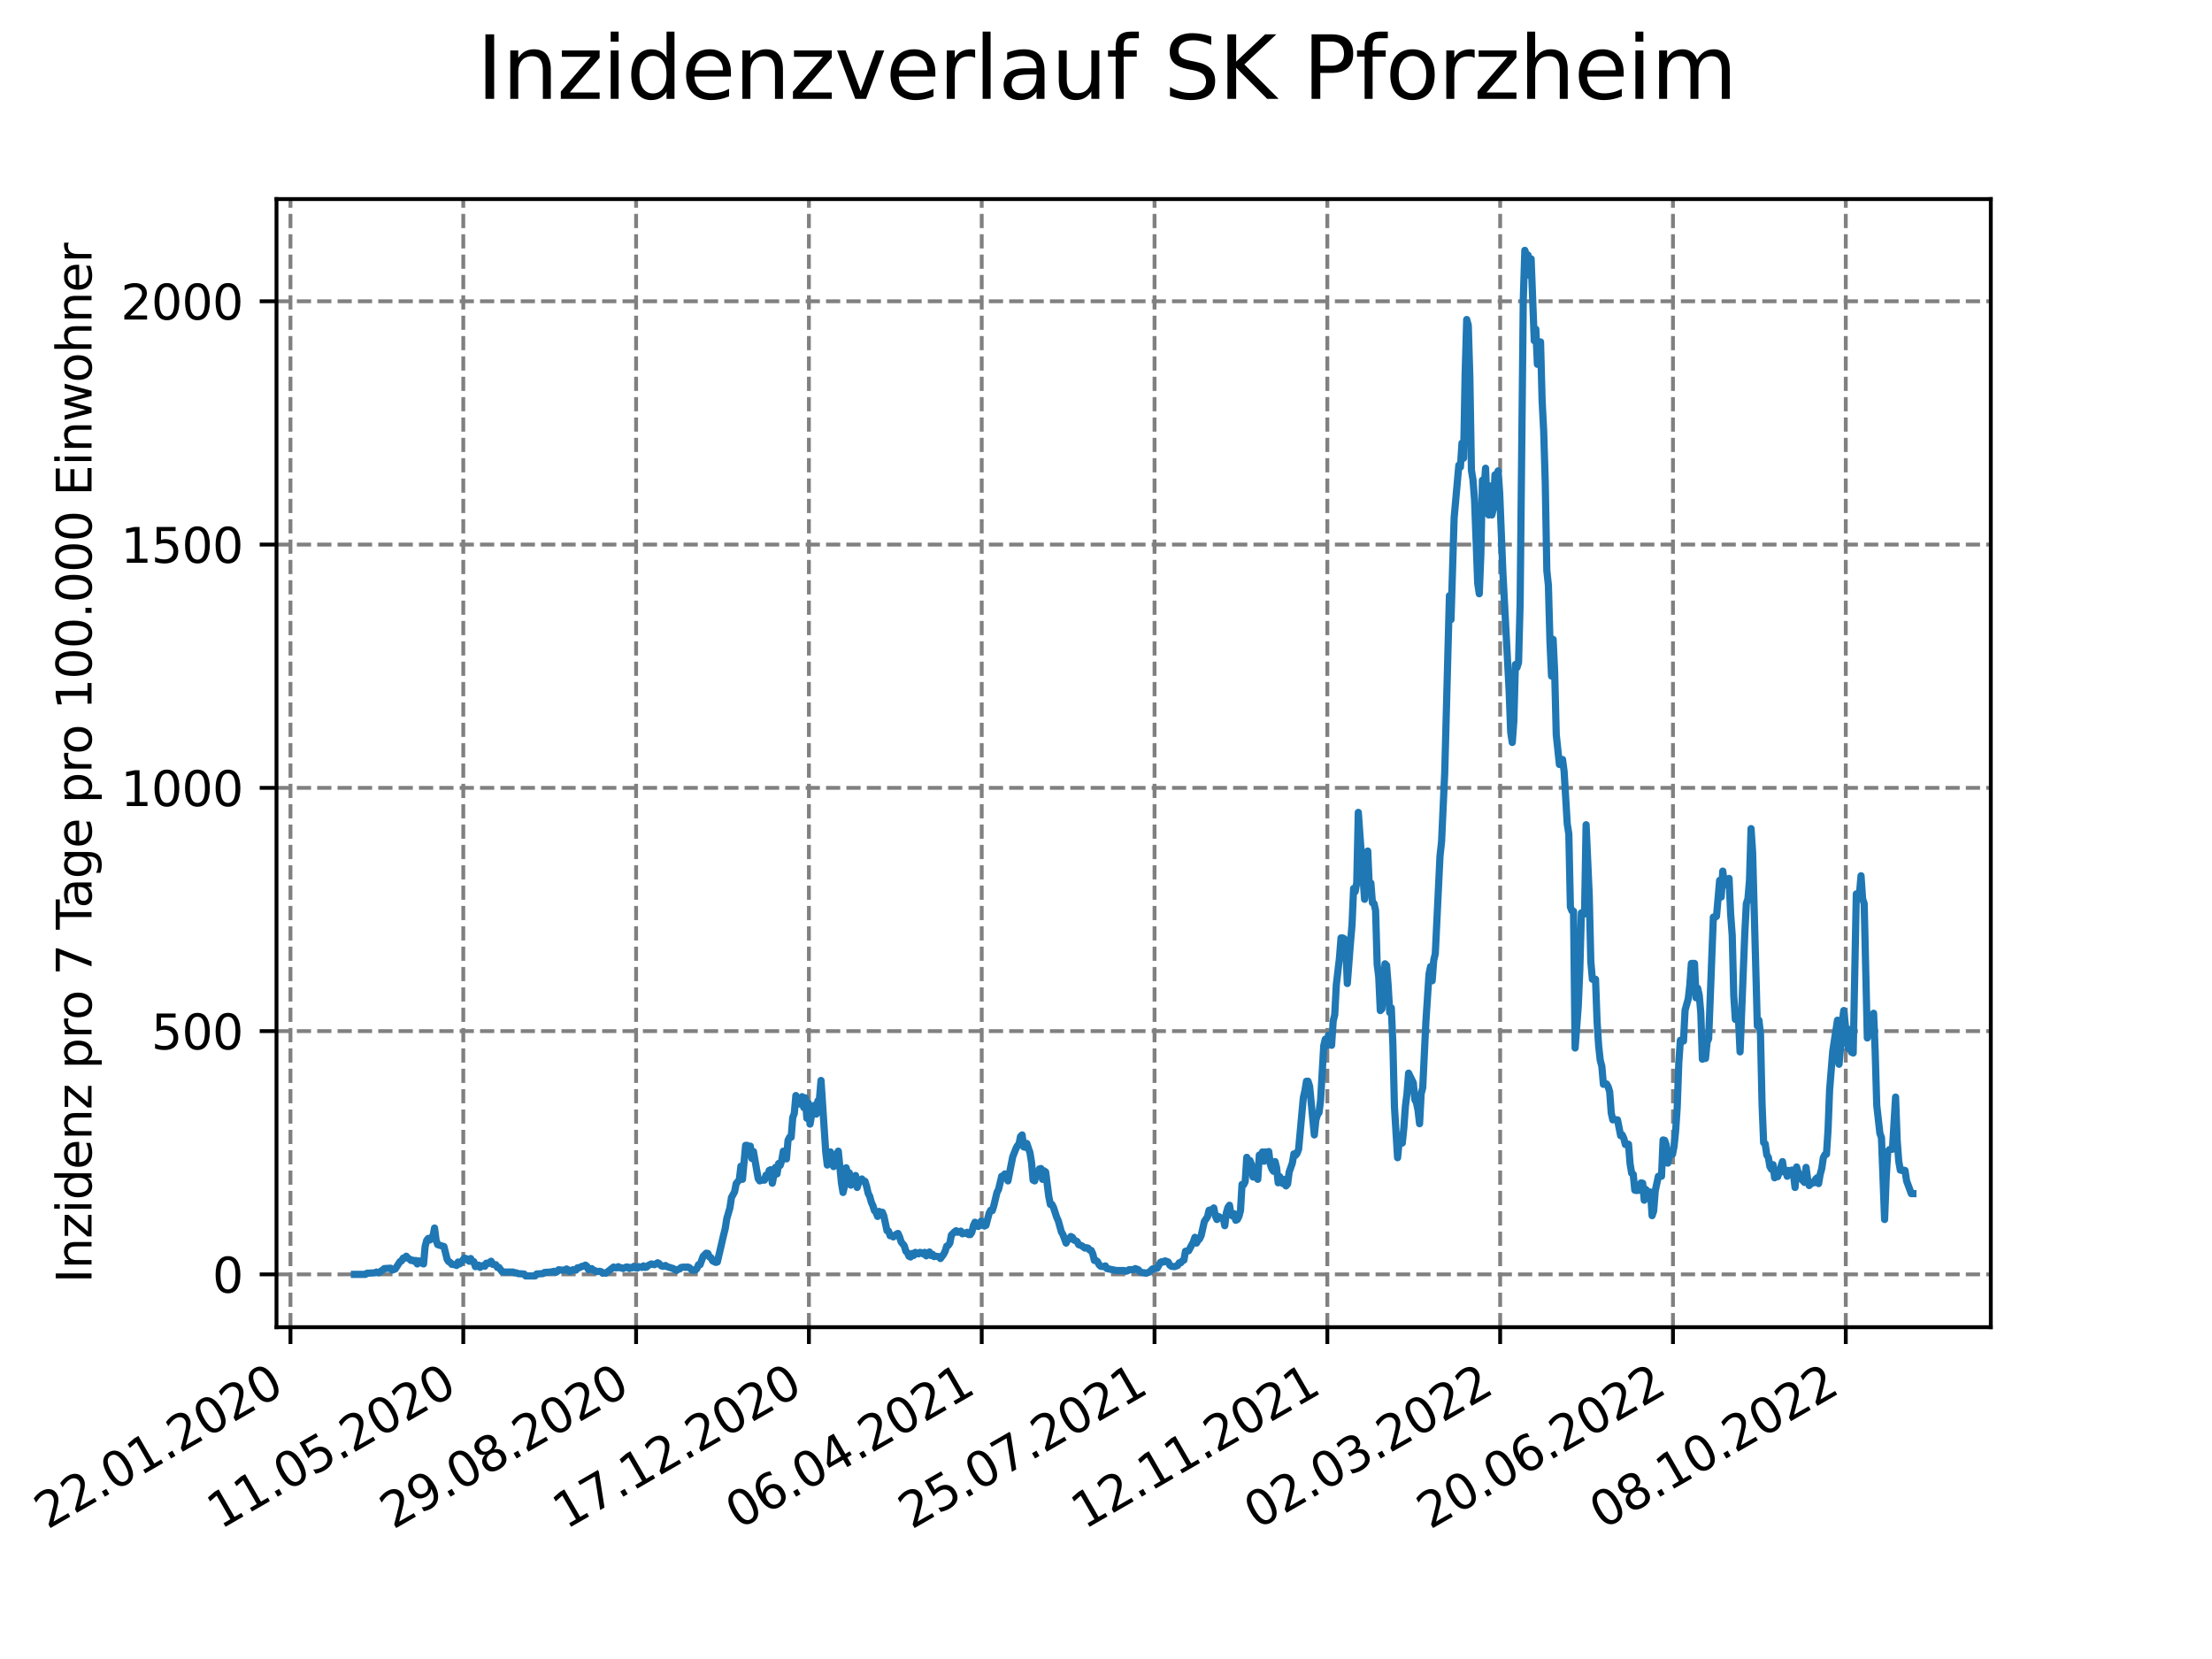 <?xml version="1.0" encoding="utf-8" standalone="no"?>
<!DOCTYPE svg PUBLIC "-//W3C//DTD SVG 1.1//EN"
  "http://www.w3.org/Graphics/SVG/1.1/DTD/svg11.dtd">
<svg xmlns:xlink="http://www.w3.org/1999/xlink" width="460.8pt" height="345.6pt" viewBox="0 0 460.8 345.6" xmlns="http://www.w3.org/2000/svg" version="1.1">
 <defs>
  <style type="text/css">*{stroke-linejoin: round; stroke-linecap: butt}</style>
 </defs>
 <g id="figure_1">
  <g id="patch_1">
   <path d="M 0 345.6 
L 460.8 345.6 
L 460.8 0 
L 0 0 
z
" style="fill: #ffffff"/>
  </g>
  <g id="axes_1">
   <g id="patch_2">
    <path d="M 57.6 276.48 
L 414.72 276.48 
L 414.72 41.472 
L 57.6 41.472 
z
" style="fill: #ffffff"/>
   </g>
   <g id="matplotlib.axis_1">
    <g id="xtick_1">
     <g id="line2d_1">
      <path d="M 60.51 276.48 
L 60.51 41.472 
" clip-path="url(#p040e61840a)" style="fill: none; stroke-dasharray: 2.96,1.28; stroke-dashoffset: 0; stroke: #808080; stroke-width: 0.8"/>
     </g>
     <g id="line2d_2">
      <defs>
       <path id="m7b2ce67d2f" d="M 0 0 
L 0 3.5 
" style="stroke: #000000; stroke-width: 0.8"/>
      </defs>
      <g>
       <use xlink:href="#m7b2ce67d2f" x="60.51" y="276.48" style="stroke: #000000; stroke-width: 0.8"/>
      </g>
     </g>
     <g id="text_1">
      <!-- 22.01.2020 -->
      <g transform="translate(9.885 318.689) rotate(-30) scale(0.1 -0.1)">
       <defs>
        <path id="DejaVuSans-32" d="M 1228 531 
L 3431 531 
L 3431 0 
L 469 0 
L 469 531 
Q 828 903 1448 1529 
Q 2069 2156 2228 2338 
Q 2531 2678 2651 2914 
Q 2772 3150 2772 3378 
Q 2772 3750 2511 3984 
Q 2250 4219 1831 4219 
Q 1534 4219 1204 4116 
Q 875 4013 500 3803 
L 500 4441 
Q 881 4594 1212 4672 
Q 1544 4750 1819 4750 
Q 2544 4750 2975 4387 
Q 3406 4025 3406 3419 
Q 3406 3131 3298 2873 
Q 3191 2616 2906 2266 
Q 2828 2175 2409 1742 
Q 1991 1309 1228 531 
z
" transform="scale(0.016)"/>
        <path id="DejaVuSans-2e" d="M 684 794 
L 1344 794 
L 1344 0 
L 684 0 
L 684 794 
z
" transform="scale(0.016)"/>
        <path id="DejaVuSans-30" d="M 2034 4250 
Q 1547 4250 1301 3770 
Q 1056 3291 1056 2328 
Q 1056 1369 1301 889 
Q 1547 409 2034 409 
Q 2525 409 2770 889 
Q 3016 1369 3016 2328 
Q 3016 3291 2770 3770 
Q 2525 4250 2034 4250 
z
M 2034 4750 
Q 2819 4750 3233 4129 
Q 3647 3509 3647 2328 
Q 3647 1150 3233 529 
Q 2819 -91 2034 -91 
Q 1250 -91 836 529 
Q 422 1150 422 2328 
Q 422 3509 836 4129 
Q 1250 4750 2034 4750 
z
" transform="scale(0.016)"/>
        <path id="DejaVuSans-31" d="M 794 531 
L 1825 531 
L 1825 4091 
L 703 3866 
L 703 4441 
L 1819 4666 
L 2450 4666 
L 2450 531 
L 3481 531 
L 3481 0 
L 794 0 
L 794 531 
z
" transform="scale(0.016)"/>
       </defs>
       <use xlink:href="#DejaVuSans-32"/>
       <use xlink:href="#DejaVuSans-32" x="63.623"/>
       <use xlink:href="#DejaVuSans-2e" x="127.246"/>
       <use xlink:href="#DejaVuSans-30" x="159.033"/>
       <use xlink:href="#DejaVuSans-31" x="222.656"/>
       <use xlink:href="#DejaVuSans-2e" x="286.279"/>
       <use xlink:href="#DejaVuSans-32" x="318.066"/>
       <use xlink:href="#DejaVuSans-30" x="381.689"/>
       <use xlink:href="#DejaVuSans-32" x="445.312"/>
       <use xlink:href="#DejaVuSans-30" x="508.936"/>
      </g>
     </g>
    </g>
    <g id="xtick_2">
     <g id="line2d_3">
      <path d="M 96.51 276.48 
L 96.51 41.472 
" clip-path="url(#p040e61840a)" style="fill: none; stroke-dasharray: 2.96,1.28; stroke-dashoffset: 0; stroke: #808080; stroke-width: 0.8"/>
     </g>
     <g id="line2d_4">
      <g>
       <use xlink:href="#m7b2ce67d2f" x="96.51" y="276.48" style="stroke: #000000; stroke-width: 0.8"/>
      </g>
     </g>
     <g id="text_2">
      <!-- 11.05.2020 -->
      <g transform="translate(45.885 318.689) rotate(-30) scale(0.1 -0.1)">
       <defs>
        <path id="DejaVuSans-35" d="M 691 4666 
L 3169 4666 
L 3169 4134 
L 1269 4134 
L 1269 2991 
Q 1406 3038 1543 3061 
Q 1681 3084 1819 3084 
Q 2600 3084 3056 2656 
Q 3513 2228 3513 1497 
Q 3513 744 3044 326 
Q 2575 -91 1722 -91 
Q 1428 -91 1123 -41 
Q 819 9 494 109 
L 494 744 
Q 775 591 1075 516 
Q 1375 441 1709 441 
Q 2250 441 2565 725 
Q 2881 1009 2881 1497 
Q 2881 1984 2565 2268 
Q 2250 2553 1709 2553 
Q 1456 2553 1204 2497 
Q 953 2441 691 2322 
L 691 4666 
z
" transform="scale(0.016)"/>
       </defs>
       <use xlink:href="#DejaVuSans-31"/>
       <use xlink:href="#DejaVuSans-31" x="63.623"/>
       <use xlink:href="#DejaVuSans-2e" x="127.246"/>
       <use xlink:href="#DejaVuSans-30" x="159.033"/>
       <use xlink:href="#DejaVuSans-35" x="222.656"/>
       <use xlink:href="#DejaVuSans-2e" x="286.279"/>
       <use xlink:href="#DejaVuSans-32" x="318.066"/>
       <use xlink:href="#DejaVuSans-30" x="381.689"/>
       <use xlink:href="#DejaVuSans-32" x="445.312"/>
       <use xlink:href="#DejaVuSans-30" x="508.936"/>
      </g>
     </g>
    </g>
    <g id="xtick_3">
     <g id="line2d_5">
      <path d="M 132.51 276.48 
L 132.51 41.472 
" clip-path="url(#p040e61840a)" style="fill: none; stroke-dasharray: 2.96,1.28; stroke-dashoffset: 0; stroke: #808080; stroke-width: 0.8"/>
     </g>
     <g id="line2d_6">
      <g>
       <use xlink:href="#m7b2ce67d2f" x="132.51" y="276.48" style="stroke: #000000; stroke-width: 0.8"/>
      </g>
     </g>
     <g id="text_3">
      <!-- 29.08.2020 -->
      <g transform="translate(81.885 318.689) rotate(-30) scale(0.1 -0.1)">
       <defs>
        <path id="DejaVuSans-39" d="M 703 97 
L 703 672 
Q 941 559 1184 500 
Q 1428 441 1663 441 
Q 2288 441 2617 861 
Q 2947 1281 2994 2138 
Q 2813 1869 2534 1725 
Q 2256 1581 1919 1581 
Q 1219 1581 811 2004 
Q 403 2428 403 3163 
Q 403 3881 828 4315 
Q 1253 4750 1959 4750 
Q 2769 4750 3195 4129 
Q 3622 3509 3622 2328 
Q 3622 1225 3098 567 
Q 2575 -91 1691 -91 
Q 1453 -91 1209 -44 
Q 966 3 703 97 
z
M 1959 2075 
Q 2384 2075 2632 2365 
Q 2881 2656 2881 3163 
Q 2881 3666 2632 3958 
Q 2384 4250 1959 4250 
Q 1534 4250 1286 3958 
Q 1038 3666 1038 3163 
Q 1038 2656 1286 2365 
Q 1534 2075 1959 2075 
z
" transform="scale(0.016)"/>
        <path id="DejaVuSans-38" d="M 2034 2216 
Q 1584 2216 1326 1975 
Q 1069 1734 1069 1313 
Q 1069 891 1326 650 
Q 1584 409 2034 409 
Q 2484 409 2743 651 
Q 3003 894 3003 1313 
Q 3003 1734 2745 1975 
Q 2488 2216 2034 2216 
z
M 1403 2484 
Q 997 2584 770 2862 
Q 544 3141 544 3541 
Q 544 4100 942 4425 
Q 1341 4750 2034 4750 
Q 2731 4750 3128 4425 
Q 3525 4100 3525 3541 
Q 3525 3141 3298 2862 
Q 3072 2584 2669 2484 
Q 3125 2378 3379 2068 
Q 3634 1759 3634 1313 
Q 3634 634 3220 271 
Q 2806 -91 2034 -91 
Q 1263 -91 848 271 
Q 434 634 434 1313 
Q 434 1759 690 2068 
Q 947 2378 1403 2484 
z
M 1172 3481 
Q 1172 3119 1398 2916 
Q 1625 2713 2034 2713 
Q 2441 2713 2670 2916 
Q 2900 3119 2900 3481 
Q 2900 3844 2670 4047 
Q 2441 4250 2034 4250 
Q 1625 4250 1398 4047 
Q 1172 3844 1172 3481 
z
" transform="scale(0.016)"/>
       </defs>
       <use xlink:href="#DejaVuSans-32"/>
       <use xlink:href="#DejaVuSans-39" x="63.623"/>
       <use xlink:href="#DejaVuSans-2e" x="127.246"/>
       <use xlink:href="#DejaVuSans-30" x="159.033"/>
       <use xlink:href="#DejaVuSans-38" x="222.656"/>
       <use xlink:href="#DejaVuSans-2e" x="286.279"/>
       <use xlink:href="#DejaVuSans-32" x="318.066"/>
       <use xlink:href="#DejaVuSans-30" x="381.689"/>
       <use xlink:href="#DejaVuSans-32" x="445.312"/>
       <use xlink:href="#DejaVuSans-30" x="508.936"/>
      </g>
     </g>
    </g>
    <g id="xtick_4">
     <g id="line2d_7">
      <path d="M 168.51 276.48 
L 168.51 41.472 
" clip-path="url(#p040e61840a)" style="fill: none; stroke-dasharray: 2.96,1.28; stroke-dashoffset: 0; stroke: #808080; stroke-width: 0.8"/>
     </g>
     <g id="line2d_8">
      <g>
       <use xlink:href="#m7b2ce67d2f" x="168.51" y="276.48" style="stroke: #000000; stroke-width: 0.8"/>
      </g>
     </g>
     <g id="text_4">
      <!-- 17.12.2020 -->
      <g transform="translate(117.885 318.689) rotate(-30) scale(0.1 -0.1)">
       <defs>
        <path id="DejaVuSans-37" d="M 525 4666 
L 3525 4666 
L 3525 4397 
L 1831 0 
L 1172 0 
L 2766 4134 
L 525 4134 
L 525 4666 
z
" transform="scale(0.016)"/>
       </defs>
       <use xlink:href="#DejaVuSans-31"/>
       <use xlink:href="#DejaVuSans-37" x="63.623"/>
       <use xlink:href="#DejaVuSans-2e" x="127.246"/>
       <use xlink:href="#DejaVuSans-31" x="159.033"/>
       <use xlink:href="#DejaVuSans-32" x="222.656"/>
       <use xlink:href="#DejaVuSans-2e" x="286.279"/>
       <use xlink:href="#DejaVuSans-32" x="318.066"/>
       <use xlink:href="#DejaVuSans-30" x="381.689"/>
       <use xlink:href="#DejaVuSans-32" x="445.312"/>
       <use xlink:href="#DejaVuSans-30" x="508.936"/>
      </g>
     </g>
    </g>
    <g id="xtick_5">
     <g id="line2d_9">
      <path d="M 204.51 276.48 
L 204.51 41.472 
" clip-path="url(#p040e61840a)" style="fill: none; stroke-dasharray: 2.96,1.28; stroke-dashoffset: 0; stroke: #808080; stroke-width: 0.8"/>
     </g>
     <g id="line2d_10">
      <g>
       <use xlink:href="#m7b2ce67d2f" x="204.51" y="276.48" style="stroke: #000000; stroke-width: 0.8"/>
      </g>
     </g>
     <g id="text_5">
      <!-- 06.04.2021 -->
      <g transform="translate(153.885 318.689) rotate(-30) scale(0.1 -0.1)">
       <defs>
        <path id="DejaVuSans-36" d="M 2113 2584 
Q 1688 2584 1439 2293 
Q 1191 2003 1191 1497 
Q 1191 994 1439 701 
Q 1688 409 2113 409 
Q 2538 409 2786 701 
Q 3034 994 3034 1497 
Q 3034 2003 2786 2293 
Q 2538 2584 2113 2584 
z
M 3366 4563 
L 3366 3988 
Q 3128 4100 2886 4159 
Q 2644 4219 2406 4219 
Q 1781 4219 1451 3797 
Q 1122 3375 1075 2522 
Q 1259 2794 1537 2939 
Q 1816 3084 2150 3084 
Q 2853 3084 3261 2657 
Q 3669 2231 3669 1497 
Q 3669 778 3244 343 
Q 2819 -91 2113 -91 
Q 1303 -91 875 529 
Q 447 1150 447 2328 
Q 447 3434 972 4092 
Q 1497 4750 2381 4750 
Q 2619 4750 2861 4703 
Q 3103 4656 3366 4563 
z
" transform="scale(0.016)"/>
        <path id="DejaVuSans-34" d="M 2419 4116 
L 825 1625 
L 2419 1625 
L 2419 4116 
z
M 2253 4666 
L 3047 4666 
L 3047 1625 
L 3713 1625 
L 3713 1100 
L 3047 1100 
L 3047 0 
L 2419 0 
L 2419 1100 
L 313 1100 
L 313 1709 
L 2253 4666 
z
" transform="scale(0.016)"/>
       </defs>
       <use xlink:href="#DejaVuSans-30"/>
       <use xlink:href="#DejaVuSans-36" x="63.623"/>
       <use xlink:href="#DejaVuSans-2e" x="127.246"/>
       <use xlink:href="#DejaVuSans-30" x="159.033"/>
       <use xlink:href="#DejaVuSans-34" x="222.656"/>
       <use xlink:href="#DejaVuSans-2e" x="286.279"/>
       <use xlink:href="#DejaVuSans-32" x="318.066"/>
       <use xlink:href="#DejaVuSans-30" x="381.689"/>
       <use xlink:href="#DejaVuSans-32" x="445.312"/>
       <use xlink:href="#DejaVuSans-31" x="508.936"/>
      </g>
     </g>
    </g>
    <g id="xtick_6">
     <g id="line2d_11">
      <path d="M 240.51 276.48 
L 240.51 41.472 
" clip-path="url(#p040e61840a)" style="fill: none; stroke-dasharray: 2.96,1.28; stroke-dashoffset: 0; stroke: #808080; stroke-width: 0.8"/>
     </g>
     <g id="line2d_12">
      <g>
       <use xlink:href="#m7b2ce67d2f" x="240.51" y="276.48" style="stroke: #000000; stroke-width: 0.8"/>
      </g>
     </g>
     <g id="text_6">
      <!-- 25.07.2021 -->
      <g transform="translate(189.885 318.689) rotate(-30) scale(0.1 -0.1)">
       <use xlink:href="#DejaVuSans-32"/>
       <use xlink:href="#DejaVuSans-35" x="63.623"/>
       <use xlink:href="#DejaVuSans-2e" x="127.246"/>
       <use xlink:href="#DejaVuSans-30" x="159.033"/>
       <use xlink:href="#DejaVuSans-37" x="222.656"/>
       <use xlink:href="#DejaVuSans-2e" x="286.279"/>
       <use xlink:href="#DejaVuSans-32" x="318.066"/>
       <use xlink:href="#DejaVuSans-30" x="381.689"/>
       <use xlink:href="#DejaVuSans-32" x="445.312"/>
       <use xlink:href="#DejaVuSans-31" x="508.936"/>
      </g>
     </g>
    </g>
    <g id="xtick_7">
     <g id="line2d_13">
      <path d="M 276.51 276.48 
L 276.51 41.472 
" clip-path="url(#p040e61840a)" style="fill: none; stroke-dasharray: 2.96,1.28; stroke-dashoffset: 0; stroke: #808080; stroke-width: 0.8"/>
     </g>
     <g id="line2d_14">
      <g>
       <use xlink:href="#m7b2ce67d2f" x="276.51" y="276.48" style="stroke: #000000; stroke-width: 0.8"/>
      </g>
     </g>
     <g id="text_7">
      <!-- 12.11.2021 -->
      <g transform="translate(225.885 318.689) rotate(-30) scale(0.1 -0.1)">
       <use xlink:href="#DejaVuSans-31"/>
       <use xlink:href="#DejaVuSans-32" x="63.623"/>
       <use xlink:href="#DejaVuSans-2e" x="127.246"/>
       <use xlink:href="#DejaVuSans-31" x="159.033"/>
       <use xlink:href="#DejaVuSans-31" x="222.656"/>
       <use xlink:href="#DejaVuSans-2e" x="286.279"/>
       <use xlink:href="#DejaVuSans-32" x="318.066"/>
       <use xlink:href="#DejaVuSans-30" x="381.689"/>
       <use xlink:href="#DejaVuSans-32" x="445.312"/>
       <use xlink:href="#DejaVuSans-31" x="508.936"/>
      </g>
     </g>
    </g>
    <g id="xtick_8">
     <g id="line2d_15">
      <path d="M 312.51 276.48 
L 312.51 41.472 
" clip-path="url(#p040e61840a)" style="fill: none; stroke-dasharray: 2.96,1.28; stroke-dashoffset: 0; stroke: #808080; stroke-width: 0.8"/>
     </g>
     <g id="line2d_16">
      <g>
       <use xlink:href="#m7b2ce67d2f" x="312.51" y="276.48" style="stroke: #000000; stroke-width: 0.8"/>
      </g>
     </g>
     <g id="text_8">
      <!-- 02.03.2022 -->
      <g transform="translate(261.885 318.689) rotate(-30) scale(0.1 -0.1)">
       <defs>
        <path id="DejaVuSans-33" d="M 2597 2516 
Q 3050 2419 3304 2112 
Q 3559 1806 3559 1356 
Q 3559 666 3084 287 
Q 2609 -91 1734 -91 
Q 1441 -91 1130 -33 
Q 819 25 488 141 
L 488 750 
Q 750 597 1062 519 
Q 1375 441 1716 441 
Q 2309 441 2620 675 
Q 2931 909 2931 1356 
Q 2931 1769 2642 2001 
Q 2353 2234 1838 2234 
L 1294 2234 
L 1294 2753 
L 1863 2753 
Q 2328 2753 2575 2939 
Q 2822 3125 2822 3475 
Q 2822 3834 2567 4026 
Q 2313 4219 1838 4219 
Q 1578 4219 1281 4162 
Q 984 4106 628 3988 
L 628 4550 
Q 988 4650 1302 4700 
Q 1616 4750 1894 4750 
Q 2613 4750 3031 4423 
Q 3450 4097 3450 3541 
Q 3450 3153 3228 2886 
Q 3006 2619 2597 2516 
z
" transform="scale(0.016)"/>
       </defs>
       <use xlink:href="#DejaVuSans-30"/>
       <use xlink:href="#DejaVuSans-32" x="63.623"/>
       <use xlink:href="#DejaVuSans-2e" x="127.246"/>
       <use xlink:href="#DejaVuSans-30" x="159.033"/>
       <use xlink:href="#DejaVuSans-33" x="222.656"/>
       <use xlink:href="#DejaVuSans-2e" x="286.279"/>
       <use xlink:href="#DejaVuSans-32" x="318.066"/>
       <use xlink:href="#DejaVuSans-30" x="381.689"/>
       <use xlink:href="#DejaVuSans-32" x="445.312"/>
       <use xlink:href="#DejaVuSans-32" x="508.936"/>
      </g>
     </g>
    </g>
    <g id="xtick_9">
     <g id="line2d_17">
      <path d="M 348.51 276.48 
L 348.51 41.472 
" clip-path="url(#p040e61840a)" style="fill: none; stroke-dasharray: 2.96,1.28; stroke-dashoffset: 0; stroke: #808080; stroke-width: 0.8"/>
     </g>
     <g id="line2d_18">
      <g>
       <use xlink:href="#m7b2ce67d2f" x="348.51" y="276.48" style="stroke: #000000; stroke-width: 0.8"/>
      </g>
     </g>
     <g id="text_9">
      <!-- 20.06.2022 -->
      <g transform="translate(297.885 318.689) rotate(-30) scale(0.1 -0.1)">
       <use xlink:href="#DejaVuSans-32"/>
       <use xlink:href="#DejaVuSans-30" x="63.623"/>
       <use xlink:href="#DejaVuSans-2e" x="127.246"/>
       <use xlink:href="#DejaVuSans-30" x="159.033"/>
       <use xlink:href="#DejaVuSans-36" x="222.656"/>
       <use xlink:href="#DejaVuSans-2e" x="286.279"/>
       <use xlink:href="#DejaVuSans-32" x="318.066"/>
       <use xlink:href="#DejaVuSans-30" x="381.689"/>
       <use xlink:href="#DejaVuSans-32" x="445.312"/>
       <use xlink:href="#DejaVuSans-32" x="508.936"/>
      </g>
     </g>
    </g>
    <g id="xtick_10">
     <g id="line2d_19">
      <path d="M 384.51 276.48 
L 384.51 41.472 
" clip-path="url(#p040e61840a)" style="fill: none; stroke-dasharray: 2.96,1.28; stroke-dashoffset: 0; stroke: #808080; stroke-width: 0.8"/>
     </g>
     <g id="line2d_20">
      <g>
       <use xlink:href="#m7b2ce67d2f" x="384.51" y="276.48" style="stroke: #000000; stroke-width: 0.8"/>
      </g>
     </g>
     <g id="text_10">
      <!-- 08.10.2022 -->
      <g transform="translate(333.885 318.689) rotate(-30) scale(0.1 -0.1)">
       <use xlink:href="#DejaVuSans-30"/>
       <use xlink:href="#DejaVuSans-38" x="63.623"/>
       <use xlink:href="#DejaVuSans-2e" x="127.246"/>
       <use xlink:href="#DejaVuSans-31" x="159.033"/>
       <use xlink:href="#DejaVuSans-30" x="222.656"/>
       <use xlink:href="#DejaVuSans-2e" x="286.279"/>
       <use xlink:href="#DejaVuSans-32" x="318.066"/>
       <use xlink:href="#DejaVuSans-30" x="381.689"/>
       <use xlink:href="#DejaVuSans-32" x="445.312"/>
       <use xlink:href="#DejaVuSans-32" x="508.936"/>
      </g>
     </g>
    </g>
   </g>
   <g id="matplotlib.axis_2">
    <g id="ytick_1">
     <g id="line2d_21">
      <path d="M 57.6 265.476 
L 414.72 265.476 
" clip-path="url(#p040e61840a)" style="fill: none; stroke-dasharray: 2.96,1.28; stroke-dashoffset: 0; stroke: #808080; stroke-width: 0.8"/>
     </g>
     <g id="line2d_22">
      <defs>
       <path id="mf0ee9b2c5e" d="M 0 0 
L -3.5 0 
" style="stroke: #000000; stroke-width: 0.8"/>
      </defs>
      <g>
       <use xlink:href="#mf0ee9b2c5e" x="57.6" y="265.476" style="stroke: #000000; stroke-width: 0.8"/>
      </g>
     </g>
     <g id="text_11">
      <!-- 0 -->
      <g transform="translate(44.237 269.275) scale(0.1 -0.1)">
       <use xlink:href="#DejaVuSans-30"/>
      </g>
     </g>
    </g>
    <g id="ytick_2">
     <g id="line2d_23">
      <path d="M 57.6 214.798 
L 414.72 214.798 
" clip-path="url(#p040e61840a)" style="fill: none; stroke-dasharray: 2.96,1.28; stroke-dashoffset: 0; stroke: #808080; stroke-width: 0.8"/>
     </g>
     <g id="line2d_24">
      <g>
       <use xlink:href="#mf0ee9b2c5e" x="57.6" y="214.798" style="stroke: #000000; stroke-width: 0.8"/>
      </g>
     </g>
     <g id="text_12">
      <!-- 500 -->
      <g transform="translate(31.512 218.597) scale(0.1 -0.1)">
       <use xlink:href="#DejaVuSans-35"/>
       <use xlink:href="#DejaVuSans-30" x="63.623"/>
       <use xlink:href="#DejaVuSans-30" x="127.246"/>
      </g>
     </g>
    </g>
    <g id="ytick_3">
     <g id="line2d_25">
      <path d="M 57.6 164.12 
L 414.72 164.12 
" clip-path="url(#p040e61840a)" style="fill: none; stroke-dasharray: 2.96,1.28; stroke-dashoffset: 0; stroke: #808080; stroke-width: 0.8"/>
     </g>
     <g id="line2d_26">
      <g>
       <use xlink:href="#mf0ee9b2c5e" x="57.6" y="164.12" style="stroke: #000000; stroke-width: 0.8"/>
      </g>
     </g>
     <g id="text_13">
      <!-- 1000 -->
      <g transform="translate(25.15 167.92) scale(0.1 -0.1)">
       <use xlink:href="#DejaVuSans-31"/>
       <use xlink:href="#DejaVuSans-30" x="63.623"/>
       <use xlink:href="#DejaVuSans-30" x="127.246"/>
       <use xlink:href="#DejaVuSans-30" x="190.869"/>
      </g>
     </g>
    </g>
    <g id="ytick_4">
     <g id="line2d_27">
      <path d="M 57.6 113.443 
L 414.72 113.443 
" clip-path="url(#p040e61840a)" style="fill: none; stroke-dasharray: 2.96,1.28; stroke-dashoffset: 0; stroke: #808080; stroke-width: 0.8"/>
     </g>
     <g id="line2d_28">
      <g>
       <use xlink:href="#mf0ee9b2c5e" x="57.6" y="113.443" style="stroke: #000000; stroke-width: 0.8"/>
      </g>
     </g>
     <g id="text_14">
      <!-- 1500 -->
      <g transform="translate(25.15 117.242) scale(0.1 -0.1)">
       <use xlink:href="#DejaVuSans-31"/>
       <use xlink:href="#DejaVuSans-35" x="63.623"/>
       <use xlink:href="#DejaVuSans-30" x="127.246"/>
       <use xlink:href="#DejaVuSans-30" x="190.869"/>
      </g>
     </g>
    </g>
    <g id="ytick_5">
     <g id="line2d_29">
      <path d="M 57.6 62.765 
L 414.72 62.765 
" clip-path="url(#p040e61840a)" style="fill: none; stroke-dasharray: 2.96,1.28; stroke-dashoffset: 0; stroke: #808080; stroke-width: 0.8"/>
     </g>
     <g id="line2d_30">
      <g>
       <use xlink:href="#mf0ee9b2c5e" x="57.6" y="62.765" style="stroke: #000000; stroke-width: 0.8"/>
      </g>
     </g>
     <g id="text_15">
      <!-- 2000 -->
      <g transform="translate(25.15 66.564) scale(0.1 -0.1)">
       <use xlink:href="#DejaVuSans-32"/>
       <use xlink:href="#DejaVuSans-30" x="63.623"/>
       <use xlink:href="#DejaVuSans-30" x="127.246"/>
       <use xlink:href="#DejaVuSans-30" x="190.869"/>
      </g>
     </g>
    </g>
    <g id="text_16">
     <!-- Inzidenz pro 7 Tage pro 100.000 Einwohner -->
     <g transform="translate(19.07 267.301) rotate(-90) scale(0.1 -0.1)">
      <defs>
       <path id="DejaVuSans-49" d="M 628 4666 
L 1259 4666 
L 1259 0 
L 628 0 
L 628 4666 
z
" transform="scale(0.016)"/>
       <path id="DejaVuSans-6e" d="M 3513 2113 
L 3513 0 
L 2938 0 
L 2938 2094 
Q 2938 2591 2744 2837 
Q 2550 3084 2163 3084 
Q 1697 3084 1428 2787 
Q 1159 2491 1159 1978 
L 1159 0 
L 581 0 
L 581 3500 
L 1159 3500 
L 1159 2956 
Q 1366 3272 1645 3428 
Q 1925 3584 2291 3584 
Q 2894 3584 3203 3211 
Q 3513 2838 3513 2113 
z
" transform="scale(0.016)"/>
       <path id="DejaVuSans-7a" d="M 353 3500 
L 3084 3500 
L 3084 2975 
L 922 459 
L 3084 459 
L 3084 0 
L 275 0 
L 275 525 
L 2438 3041 
L 353 3041 
L 353 3500 
z
" transform="scale(0.016)"/>
       <path id="DejaVuSans-69" d="M 603 3500 
L 1178 3500 
L 1178 0 
L 603 0 
L 603 3500 
z
M 603 4863 
L 1178 4863 
L 1178 4134 
L 603 4134 
L 603 4863 
z
" transform="scale(0.016)"/>
       <path id="DejaVuSans-64" d="M 2906 2969 
L 2906 4863 
L 3481 4863 
L 3481 0 
L 2906 0 
L 2906 525 
Q 2725 213 2448 61 
Q 2172 -91 1784 -91 
Q 1150 -91 751 415 
Q 353 922 353 1747 
Q 353 2572 751 3078 
Q 1150 3584 1784 3584 
Q 2172 3584 2448 3432 
Q 2725 3281 2906 2969 
z
M 947 1747 
Q 947 1113 1208 752 
Q 1469 391 1925 391 
Q 2381 391 2643 752 
Q 2906 1113 2906 1747 
Q 2906 2381 2643 2742 
Q 2381 3103 1925 3103 
Q 1469 3103 1208 2742 
Q 947 2381 947 1747 
z
" transform="scale(0.016)"/>
       <path id="DejaVuSans-65" d="M 3597 1894 
L 3597 1613 
L 953 1613 
Q 991 1019 1311 708 
Q 1631 397 2203 397 
Q 2534 397 2845 478 
Q 3156 559 3463 722 
L 3463 178 
Q 3153 47 2828 -22 
Q 2503 -91 2169 -91 
Q 1331 -91 842 396 
Q 353 884 353 1716 
Q 353 2575 817 3079 
Q 1281 3584 2069 3584 
Q 2775 3584 3186 3129 
Q 3597 2675 3597 1894 
z
M 3022 2063 
Q 3016 2534 2758 2815 
Q 2500 3097 2075 3097 
Q 1594 3097 1305 2825 
Q 1016 2553 972 2059 
L 3022 2063 
z
" transform="scale(0.016)"/>
       <path id="DejaVuSans-20" transform="scale(0.016)"/>
       <path id="DejaVuSans-70" d="M 1159 525 
L 1159 -1331 
L 581 -1331 
L 581 3500 
L 1159 3500 
L 1159 2969 
Q 1341 3281 1617 3432 
Q 1894 3584 2278 3584 
Q 2916 3584 3314 3078 
Q 3713 2572 3713 1747 
Q 3713 922 3314 415 
Q 2916 -91 2278 -91 
Q 1894 -91 1617 61 
Q 1341 213 1159 525 
z
M 3116 1747 
Q 3116 2381 2855 2742 
Q 2594 3103 2138 3103 
Q 1681 3103 1420 2742 
Q 1159 2381 1159 1747 
Q 1159 1113 1420 752 
Q 1681 391 2138 391 
Q 2594 391 2855 752 
Q 3116 1113 3116 1747 
z
" transform="scale(0.016)"/>
       <path id="DejaVuSans-72" d="M 2631 2963 
Q 2534 3019 2420 3045 
Q 2306 3072 2169 3072 
Q 1681 3072 1420 2755 
Q 1159 2438 1159 1844 
L 1159 0 
L 581 0 
L 581 3500 
L 1159 3500 
L 1159 2956 
Q 1341 3275 1631 3429 
Q 1922 3584 2338 3584 
Q 2397 3584 2469 3576 
Q 2541 3569 2628 3553 
L 2631 2963 
z
" transform="scale(0.016)"/>
       <path id="DejaVuSans-6f" d="M 1959 3097 
Q 1497 3097 1228 2736 
Q 959 2375 959 1747 
Q 959 1119 1226 758 
Q 1494 397 1959 397 
Q 2419 397 2687 759 
Q 2956 1122 2956 1747 
Q 2956 2369 2687 2733 
Q 2419 3097 1959 3097 
z
M 1959 3584 
Q 2709 3584 3137 3096 
Q 3566 2609 3566 1747 
Q 3566 888 3137 398 
Q 2709 -91 1959 -91 
Q 1206 -91 779 398 
Q 353 888 353 1747 
Q 353 2609 779 3096 
Q 1206 3584 1959 3584 
z
" transform="scale(0.016)"/>
       <path id="DejaVuSans-54" d="M -19 4666 
L 3928 4666 
L 3928 4134 
L 2272 4134 
L 2272 0 
L 1638 0 
L 1638 4134 
L -19 4134 
L -19 4666 
z
" transform="scale(0.016)"/>
       <path id="DejaVuSans-61" d="M 2194 1759 
Q 1497 1759 1228 1600 
Q 959 1441 959 1056 
Q 959 750 1161 570 
Q 1363 391 1709 391 
Q 2188 391 2477 730 
Q 2766 1069 2766 1631 
L 2766 1759 
L 2194 1759 
z
M 3341 1997 
L 3341 0 
L 2766 0 
L 2766 531 
Q 2569 213 2275 61 
Q 1981 -91 1556 -91 
Q 1019 -91 701 211 
Q 384 513 384 1019 
Q 384 1609 779 1909 
Q 1175 2209 1959 2209 
L 2766 2209 
L 2766 2266 
Q 2766 2663 2505 2880 
Q 2244 3097 1772 3097 
Q 1472 3097 1187 3025 
Q 903 2953 641 2809 
L 641 3341 
Q 956 3463 1253 3523 
Q 1550 3584 1831 3584 
Q 2591 3584 2966 3190 
Q 3341 2797 3341 1997 
z
" transform="scale(0.016)"/>
       <path id="DejaVuSans-67" d="M 2906 1791 
Q 2906 2416 2648 2759 
Q 2391 3103 1925 3103 
Q 1463 3103 1205 2759 
Q 947 2416 947 1791 
Q 947 1169 1205 825 
Q 1463 481 1925 481 
Q 2391 481 2648 825 
Q 2906 1169 2906 1791 
z
M 3481 434 
Q 3481 -459 3084 -895 
Q 2688 -1331 1869 -1331 
Q 1566 -1331 1297 -1286 
Q 1028 -1241 775 -1147 
L 775 -588 
Q 1028 -725 1275 -790 
Q 1522 -856 1778 -856 
Q 2344 -856 2625 -561 
Q 2906 -266 2906 331 
L 2906 616 
Q 2728 306 2450 153 
Q 2172 0 1784 0 
Q 1141 0 747 490 
Q 353 981 353 1791 
Q 353 2603 747 3093 
Q 1141 3584 1784 3584 
Q 2172 3584 2450 3431 
Q 2728 3278 2906 2969 
L 2906 3500 
L 3481 3500 
L 3481 434 
z
" transform="scale(0.016)"/>
       <path id="DejaVuSans-45" d="M 628 4666 
L 3578 4666 
L 3578 4134 
L 1259 4134 
L 1259 2753 
L 3481 2753 
L 3481 2222 
L 1259 2222 
L 1259 531 
L 3634 531 
L 3634 0 
L 628 0 
L 628 4666 
z
" transform="scale(0.016)"/>
       <path id="DejaVuSans-77" d="M 269 3500 
L 844 3500 
L 1563 769 
L 2278 3500 
L 2956 3500 
L 3675 769 
L 4391 3500 
L 4966 3500 
L 4050 0 
L 3372 0 
L 2619 2869 
L 1863 0 
L 1184 0 
L 269 3500 
z
" transform="scale(0.016)"/>
       <path id="DejaVuSans-68" d="M 3513 2113 
L 3513 0 
L 2938 0 
L 2938 2094 
Q 2938 2591 2744 2837 
Q 2550 3084 2163 3084 
Q 1697 3084 1428 2787 
Q 1159 2491 1159 1978 
L 1159 0 
L 581 0 
L 581 4863 
L 1159 4863 
L 1159 2956 
Q 1366 3272 1645 3428 
Q 1925 3584 2291 3584 
Q 2894 3584 3203 3211 
Q 3513 2838 3513 2113 
z
" transform="scale(0.016)"/>
      </defs>
      <use xlink:href="#DejaVuSans-49"/>
      <use xlink:href="#DejaVuSans-6e" x="29.492"/>
      <use xlink:href="#DejaVuSans-7a" x="92.871"/>
      <use xlink:href="#DejaVuSans-69" x="145.361"/>
      <use xlink:href="#DejaVuSans-64" x="173.145"/>
      <use xlink:href="#DejaVuSans-65" x="236.621"/>
      <use xlink:href="#DejaVuSans-6e" x="298.145"/>
      <use xlink:href="#DejaVuSans-7a" x="361.523"/>
      <use xlink:href="#DejaVuSans-20" x="414.014"/>
      <use xlink:href="#DejaVuSans-70" x="445.801"/>
      <use xlink:href="#DejaVuSans-72" x="509.277"/>
      <use xlink:href="#DejaVuSans-6f" x="548.141"/>
      <use xlink:href="#DejaVuSans-20" x="609.322"/>
      <use xlink:href="#DejaVuSans-37" x="641.109"/>
      <use xlink:href="#DejaVuSans-20" x="704.732"/>
      <use xlink:href="#DejaVuSans-54" x="736.52"/>
      <use xlink:href="#DejaVuSans-61" x="781.104"/>
      <use xlink:href="#DejaVuSans-67" x="842.383"/>
      <use xlink:href="#DejaVuSans-65" x="905.859"/>
      <use xlink:href="#DejaVuSans-20" x="967.383"/>
      <use xlink:href="#DejaVuSans-70" x="999.17"/>
      <use xlink:href="#DejaVuSans-72" x="1062.646"/>
      <use xlink:href="#DejaVuSans-6f" x="1101.51"/>
      <use xlink:href="#DejaVuSans-20" x="1162.691"/>
      <use xlink:href="#DejaVuSans-31" x="1194.479"/>
      <use xlink:href="#DejaVuSans-30" x="1258.102"/>
      <use xlink:href="#DejaVuSans-30" x="1321.725"/>
      <use xlink:href="#DejaVuSans-2e" x="1385.348"/>
      <use xlink:href="#DejaVuSans-30" x="1417.135"/>
      <use xlink:href="#DejaVuSans-30" x="1480.758"/>
      <use xlink:href="#DejaVuSans-30" x="1544.381"/>
      <use xlink:href="#DejaVuSans-20" x="1608.004"/>
      <use xlink:href="#DejaVuSans-45" x="1639.791"/>
      <use xlink:href="#DejaVuSans-69" x="1702.975"/>
      <use xlink:href="#DejaVuSans-6e" x="1730.758"/>
      <use xlink:href="#DejaVuSans-77" x="1794.137"/>
      <use xlink:href="#DejaVuSans-6f" x="1875.924"/>
      <use xlink:href="#DejaVuSans-68" x="1937.105"/>
      <use xlink:href="#DejaVuSans-6e" x="2000.484"/>
      <use xlink:href="#DejaVuSans-65" x="2063.863"/>
      <use xlink:href="#DejaVuSans-72" x="2125.387"/>
     </g>
    </g>
   </g>
   <g id="line2d_31">
    <path d="M 73.833 265.476 
L 76.124 265.476 
L 76.451 265.235 
L 78.087 265.154 
L 78.415 264.993 
L 78.742 265.154 
L 79.069 265.074 
L 79.396 264.752 
L 79.724 264.591 
L 80.051 264.269 
L 81.36 264.188 
L 81.687 264.591 
L 82.342 264.349 
L 83.324 262.82 
L 83.651 262.66 
L 83.978 262.096 
L 84.305 262.096 
L 84.633 261.694 
L 84.96 262.096 
L 85.287 262.257 
L 85.615 262.579 
L 85.942 262.499 
L 86.269 262.74 
L 86.596 262.579 
L 86.924 263.303 
L 87.251 262.66 
L 87.578 262.981 
L 88.233 263.303 
L 88.56 259.682 
L 88.887 258.395 
L 89.215 257.992 
L 89.542 258.314 
L 89.869 257.751 
L 90.196 257.51 
L 90.524 255.82 
L 90.851 258.395 
L 91.178 259.28 
L 92.487 259.682 
L 93.142 262.338 
L 93.469 262.82 
L 93.796 262.981 
L 94.124 263.384 
L 94.778 263.464 
L 95.105 263.625 
L 95.433 262.901 
L 95.76 263.303 
L 96.742 262.096 
L 97.069 262.177 
L 97.724 262.74 
L 98.051 262.177 
L 98.378 262.82 
L 98.705 262.82 
L 99.033 263.867 
L 99.36 263.786 
L 99.687 263.545 
L 100.015 264.028 
L 100.342 263.706 
L 100.669 263.625 
L 100.996 263.786 
L 101.324 263.142 
L 101.651 263.223 
L 102.305 262.74 
L 102.633 263.384 
L 103.287 263.464 
L 103.615 264.028 
L 103.942 264.028 
L 104.596 264.913 
L 105.251 264.993 
L 106.887 264.993 
L 107.215 265.154 
L 107.542 265.154 
L 107.869 265.315 
L 109.178 265.395 
L 109.505 265.798 
L 111.469 265.798 
L 111.796 265.395 
L 113.105 265.315 
L 113.433 265.074 
L 114.742 264.993 
L 115.396 264.832 
L 115.724 265.074 
L 116.051 264.913 
L 116.378 264.51 
L 117.033 264.591 
L 117.687 264.591 
L 118.015 264.349 
L 118.342 264.51 
L 118.669 264.913 
L 119.324 264.51 
L 119.978 264.591 
L 120.305 264.108 
L 120.633 264.108 
L 121.287 263.786 
L 121.615 263.786 
L 121.942 263.545 
L 122.269 263.786 
L 122.596 264.51 
L 123.251 264.269 
L 123.578 264.591 
L 123.905 264.671 
L 124.233 264.913 
L 124.887 264.832 
L 125.215 264.913 
L 125.542 265.235 
L 125.869 265.154 
L 126.196 265.235 
L 127.833 263.947 
L 128.16 264.108 
L 128.487 264.108 
L 128.815 263.867 
L 129.142 264.108 
L 129.469 264.108 
L 129.796 264.269 
L 130.451 263.947 
L 130.778 263.947 
L 131.105 264.269 
L 131.433 264.028 
L 131.76 264.108 
L 132.087 263.786 
L 132.415 264.108 
L 132.742 264.188 
L 133.069 263.867 
L 133.724 264.028 
L 134.051 263.706 
L 134.378 264.028 
L 134.705 263.947 
L 135.033 263.625 
L 135.687 263.303 
L 136.342 263.464 
L 136.996 263.062 
L 137.324 263.223 
L 137.651 263.625 
L 137.978 263.786 
L 138.305 263.786 
L 138.633 263.625 
L 138.96 263.867 
L 140.269 264.269 
L 140.924 264.671 
L 141.251 264.43 
L 141.578 264.349 
L 141.905 264.028 
L 142.56 263.947 
L 142.887 264.028 
L 143.215 263.947 
L 143.542 264.028 
L 144.196 264.591 
L 144.851 264.591 
L 145.178 264.269 
L 145.505 263.464 
L 145.833 263.464 
L 146.487 261.694 
L 147.142 261.05 
L 147.469 261.131 
L 147.796 261.855 
L 148.124 262.016 
L 148.451 262.66 
L 149.105 262.981 
L 149.433 262.901 
L 150.742 257.268 
L 151.069 255.981 
L 151.396 253.888 
L 152.051 251.635 
L 152.378 249.463 
L 153.033 248.256 
L 153.36 246.566 
L 154.015 245.761 
L 154.342 242.945 
L 154.669 245.681 
L 155.324 238.599 
L 155.651 238.599 
L 155.978 239.807 
L 156.305 238.76 
L 156.633 241.335 
L 156.96 239.887 
L 157.942 245.52 
L 158.269 246.003 
L 158.596 245.842 
L 159.251 245.842 
L 159.578 244.796 
L 159.905 245.198 
L 160.233 243.83 
L 160.56 243.669 
L 160.887 246.485 
L 161.542 243.186 
L 161.869 244.554 
L 162.196 242.382 
L 162.524 242.784 
L 162.851 241.738 
L 163.178 239.807 
L 163.833 241.416 
L 164.16 237.553 
L 164.487 236.91 
L 164.815 236.91 
L 165.142 232.806 
L 165.469 231.921 
L 165.796 228.219 
L 166.124 229.909 
L 166.451 229.989 
L 166.778 229.828 
L 167.105 228.46 
L 167.433 230.714 
L 167.76 228.702 
L 168.087 232.967 
L 168.415 229.828 
L 168.742 234.174 
L 169.069 232.323 
L 169.396 232.082 
L 169.724 230.231 
L 170.051 232.082 
L 170.378 229.346 
L 170.705 228.943 
L 171.033 225.081 
L 172.015 239.967 
L 172.342 242.703 
L 172.669 240.289 
L 172.996 239.967 
L 173.324 242.14 
L 173.651 243.025 
L 173.978 242.221 
L 174.305 240.37 
L 174.633 239.807 
L 175.287 246.405 
L 175.615 248.417 
L 175.942 247.049 
L 176.269 243.267 
L 176.596 244.554 
L 176.924 244.313 
L 177.251 246.888 
L 177.578 245.117 
L 177.905 245.439 
L 178.233 244.876 
L 178.56 247.371 
L 178.887 246.324 
L 179.215 245.842 
L 179.542 245.6 
L 179.869 246.083 
L 180.196 246.083 
L 180.524 247.129 
L 180.851 248.578 
L 181.178 249.221 
L 181.505 250.428 
L 181.833 251.153 
L 182.16 252.199 
L 182.487 252.521 
L 182.815 253.406 
L 183.142 252.36 
L 183.469 252.842 
L 183.796 252.521 
L 184.124 253.325 
L 184.778 256.383 
L 185.105 256.463 
L 185.433 257.429 
L 185.76 257.349 
L 186.087 257.671 
L 186.742 257.107 
L 187.069 256.946 
L 187.396 257.671 
L 187.724 258.717 
L 188.378 259.521 
L 188.705 260.648 
L 189.033 260.97 
L 189.36 261.694 
L 189.687 261.855 
L 190.015 261.131 
L 190.342 261.533 
L 190.669 260.889 
L 191.324 261.211 
L 191.651 260.889 
L 191.978 260.97 
L 192.305 261.211 
L 192.633 260.889 
L 192.96 261.613 
L 193.287 261.292 
L 193.615 260.809 
L 193.942 261.533 
L 194.269 261.292 
L 194.596 261.774 
L 194.924 261.694 
L 195.578 261.774 
L 195.905 262.177 
L 196.56 261.292 
L 196.887 260.648 
L 197.215 259.602 
L 197.542 259.441 
L 197.869 258.958 
L 198.196 257.268 
L 198.851 256.624 
L 199.178 256.383 
L 199.505 256.705 
L 200.16 256.463 
L 200.487 257.027 
L 200.815 256.866 
L 201.142 256.946 
L 201.469 256.705 
L 201.796 257.188 
L 202.124 257.188 
L 202.451 256.705 
L 202.778 255.337 
L 203.105 254.613 
L 203.433 254.854 
L 203.76 255.498 
L 204.087 255.337 
L 204.415 254.371 
L 204.742 254.774 
L 205.069 255.417 
L 205.396 255.256 
L 206.051 252.762 
L 206.378 252.118 
L 206.705 252.199 
L 207.033 251.153 
L 207.687 248.417 
L 208.015 247.773 
L 208.669 245.037 
L 208.996 244.956 
L 209.324 244.554 
L 209.651 245.117 
L 209.978 246.003 
L 210.96 241.014 
L 211.615 239.324 
L 211.942 238.68 
L 212.269 238.358 
L 212.596 236.749 
L 212.924 236.427 
L 213.251 238.921 
L 213.578 239.002 
L 213.905 238.197 
L 214.56 240.128 
L 214.887 242.14 
L 215.215 245.842 
L 215.542 246.003 
L 215.869 244.554 
L 216.196 244.635 
L 216.524 243.508 
L 216.851 243.428 
L 217.178 245.681 
L 217.505 243.91 
L 217.833 244.152 
L 218.487 249.302 
L 218.815 250.911 
L 219.142 250.911 
L 219.469 251.555 
L 220.124 253.567 
L 220.451 254.291 
L 221.105 256.624 
L 221.433 257.188 
L 222.087 258.958 
L 222.415 258.234 
L 222.742 258.153 
L 223.069 257.59 
L 223.396 257.751 
L 223.724 258.314 
L 224.378 258.636 
L 224.705 259.28 
L 225.36 259.521 
L 226.015 260.004 
L 226.342 259.924 
L 226.669 260.004 
L 226.996 260.406 
L 227.324 260.487 
L 227.651 261.211 
L 227.978 262.579 
L 228.305 262.579 
L 228.633 262.82 
L 228.96 263.464 
L 229.287 263.786 
L 229.942 263.867 
L 230.269 263.706 
L 230.596 264.269 
L 232.56 264.671 
L 234.196 264.671 
L 234.524 264.832 
L 234.851 264.752 
L 235.178 264.51 
L 236.16 264.51 
L 236.487 264.269 
L 237.142 264.51 
L 237.469 264.913 
L 237.796 265.074 
L 238.451 265.154 
L 238.778 265.235 
L 239.433 264.993 
L 240.087 264.349 
L 240.742 264.269 
L 241.069 264.188 
L 241.724 262.981 
L 242.051 262.82 
L 242.378 262.901 
L 242.705 262.66 
L 243.36 262.901 
L 243.687 263.545 
L 244.015 263.786 
L 244.669 263.867 
L 245.324 263.625 
L 245.651 263.062 
L 245.978 263.062 
L 246.305 262.66 
L 246.633 262.499 
L 246.96 260.648 
L 247.615 260.567 
L 248.596 258.717 
L 248.924 257.751 
L 249.251 258.958 
L 249.578 258.395 
L 249.905 258.073 
L 250.233 257.349 
L 250.887 254.452 
L 251.542 253.486 
L 251.869 252.118 
L 252.196 252.038 
L 252.524 252.44 
L 252.851 251.635 
L 253.178 253.325 
L 253.505 254.049 
L 253.833 253.406 
L 254.487 253.808 
L 254.815 253.728 
L 255.142 255.337 
L 255.469 252.681 
L 255.796 251.555 
L 256.124 251.072 
L 256.451 253.084 
L 256.778 253.325 
L 257.105 252.842 
L 257.433 254.21 
L 257.76 254.049 
L 258.087 253.406 
L 258.415 252.199 
L 258.742 246.727 
L 259.069 246.807 
L 259.396 246.164 
L 259.724 241.094 
L 260.051 242.542 
L 260.378 241.738 
L 260.705 242.542 
L 261.033 245.198 
L 261.36 245.198 
L 261.687 244.232 
L 262.015 245.681 
L 262.342 240.611 
L 262.669 240.933 
L 262.996 239.967 
L 263.324 241.899 
L 263.651 239.967 
L 263.978 240.45 
L 264.305 239.887 
L 264.633 242.542 
L 264.96 243.508 
L 265.287 243.991 
L 265.615 241.979 
L 265.942 243.267 
L 266.269 246.405 
L 266.596 245.117 
L 266.924 246.244 
L 267.251 246.566 
L 267.578 245.681 
L 267.905 247.049 
L 268.233 246.646 
L 268.56 244.152 
L 269.215 242.301 
L 269.542 240.37 
L 269.869 240.692 
L 270.196 240.289 
L 270.524 239.404 
L 271.505 228.702 
L 271.833 227.253 
L 272.16 225.242 
L 272.487 225.242 
L 272.815 226.288 
L 273.796 236.427 
L 274.124 233.289 
L 274.451 232.242 
L 274.778 231.76 
L 275.105 229.185 
L 275.76 217.839 
L 276.087 216.471 
L 276.415 217.839 
L 276.742 215.666 
L 277.069 217.195 
L 277.396 217.758 
L 277.724 212.689 
L 278.051 211.401 
L 278.378 205.125 
L 279.033 199.572 
L 279.36 195.388 
L 279.687 195.388 
L 280.015 195.549 
L 280.342 196.756 
L 280.669 204.883 
L 281.324 196.434 
L 281.651 192.652 
L 281.978 185.088 
L 282.305 185.732 
L 282.633 183.881 
L 282.96 169.236 
L 284.269 187.341 
L 284.924 177.283 
L 285.251 184.686 
L 285.578 183.961 
L 285.905 188.065 
L 286.233 188.226 
L 286.56 189.675 
L 286.887 200.86 
L 287.215 203.515 
L 287.542 210.516 
L 287.869 210.194 
L 288.524 200.779 
L 288.851 201.101 
L 289.178 205.286 
L 289.505 210.918 
L 289.833 209.953 
L 290.16 217.436 
L 290.487 230.553 
L 291.142 241.174 
L 291.469 237.875 
L 291.796 236.588 
L 292.124 238.117 
L 292.451 234.898 
L 292.778 230.392 
L 293.105 227.817 
L 293.433 223.552 
L 294.415 225.564 
L 294.742 229.104 
L 295.069 229.668 
L 295.396 231.277 
L 295.724 234.093 
L 296.051 227.817 
L 296.378 226.61 
L 297.033 212.93 
L 297.687 202.952 
L 298.015 201.343 
L 298.342 204.32 
L 298.669 200.055 
L 298.996 198.687 
L 299.978 178.329 
L 300.305 175.351 
L 300.96 161.028 
L 301.942 124.093 
L 302.269 129.082 
L 302.924 107.838 
L 303.905 96.895 
L 304.233 97.297 
L 304.56 92.308 
L 304.887 95.446 
L 305.215 77.904 
L 305.542 66.558 
L 305.869 67.765 
L 306.196 78.548 
L 306.524 97.941 
L 306.851 99.952 
L 307.178 104.137 
L 307.833 121.518 
L 308.16 123.691 
L 308.487 115.563 
L 308.815 100.033 
L 309.142 102.286 
L 309.469 97.538 
L 309.796 105.907 
L 310.124 107.275 
L 310.451 101.24 
L 310.778 107.275 
L 311.105 105.907 
L 311.433 98.906 
L 311.76 99.067 
L 312.087 98.102 
L 312.415 102.769 
L 313.069 119.023 
L 314.378 143.888 
L 314.705 152.498 
L 315.033 154.671 
L 315.36 150.245 
L 315.687 138.416 
L 316.015 139.06 
L 316.342 138.014 
L 316.669 125.622 
L 317.324 62.535 
L 317.651 52.154 
L 317.978 53.12 
L 318.305 53.12 
L 318.633 57.385 
L 318.96 53.924 
L 319.615 70.984 
L 319.942 68.57 
L 320.269 75.892 
L 320.596 71.306 
L 320.924 71.225 
L 321.251 83.456 
L 321.578 89.813 
L 321.905 100.596 
L 322.233 118.862 
L 322.56 121.92 
L 322.887 133.669 
L 323.215 140.83 
L 323.542 133.186 
L 323.869 140.106 
L 324.196 153.062 
L 324.851 159.258 
L 325.178 158.453 
L 325.505 158.212 
L 325.833 160.706 
L 326.487 171.65 
L 326.815 173.742 
L 327.142 188.95 
L 327.469 189.755 
L 327.796 189.836 
L 328.124 218.321 
L 328.778 209.631 
L 329.105 201.986 
L 329.433 190.158 
L 330.087 190.399 
L 330.415 171.811 
L 331.069 186.536 
L 331.396 200.297 
L 331.724 203.998 
L 332.378 203.998 
L 332.705 212.93 
L 333.033 217.919 
L 333.36 220.896 
L 333.687 222.103 
L 334.015 225.885 
L 334.669 225.805 
L 334.996 226.368 
L 335.324 227.414 
L 335.651 231.84 
L 335.978 233.289 
L 336.305 233.208 
L 336.96 233.289 
L 337.615 236.588 
L 337.942 236.427 
L 338.269 237.151 
L 338.596 238.439 
L 339.251 238.358 
L 339.578 242.462 
L 339.905 244.393 
L 340.233 244.635 
L 340.56 247.934 
L 340.887 248.014 
L 341.542 247.934 
L 341.869 246.405 
L 342.196 246.485 
L 342.524 250.026 
L 342.851 247.773 
L 343.178 248.256 
L 343.833 248.336 
L 344.16 253.245 
L 344.487 252.279 
L 344.815 248.095 
L 345.469 245.037 
L 346.124 245.037 
L 346.451 237.473 
L 346.778 237.553 
L 347.105 238.519 
L 347.433 242.301 
L 347.76 240.531 
L 348.415 240.45 
L 348.742 238.76 
L 349.069 235.542 
L 349.396 230.633 
L 349.724 221.379 
L 350.051 216.712 
L 350.705 216.873 
L 351.033 210.436 
L 351.687 208.102 
L 352.015 205.205 
L 352.342 200.699 
L 352.996 200.699 
L 353.324 207.861 
L 353.651 205.849 
L 353.978 207.297 
L 354.305 210.918 
L 354.633 220.655 
L 354.96 220.494 
L 355.287 220.494 
L 355.615 217.114 
L 355.942 216.39 
L 356.924 191.043 
L 357.251 191.123 
L 357.578 190.882 
L 358.233 183.398 
L 358.56 186.858 
L 358.887 181.467 
L 359.215 184.203 
L 359.869 184.444 
L 360.196 182.996 
L 360.524 190.399 
L 360.851 194.825 
L 361.178 207.458 
L 361.505 212.367 
L 361.833 212.286 
L 362.16 212.367 
L 362.487 219.126 
L 363.469 194.503 
L 363.796 188.226 
L 364.124 187.261 
L 364.451 183.398 
L 364.778 172.615 
L 365.105 177.604 
L 366.087 213.735 
L 366.415 212.528 
L 366.742 215.425 
L 367.069 229.989 
L 367.396 238.036 
L 367.724 238.278 
L 368.051 240.611 
L 368.378 241.094 
L 368.705 243.025 
L 369.033 243.589 
L 369.36 242.623 
L 369.687 245.359 
L 370.015 244.474 
L 370.342 245.117 
L 370.996 243.025 
L 371.324 241.979 
L 371.651 244.152 
L 371.978 243.749 
L 372.305 245.037 
L 372.633 243.83 
L 372.96 243.91 
L 373.287 243.749 
L 373.615 244.635 
L 373.942 247.371 
L 374.269 243.106 
L 374.596 244.232 
L 374.924 244.635 
L 375.251 245.6 
L 375.905 246.324 
L 376.233 243.186 
L 376.56 245.6 
L 376.887 246.968 
L 377.542 246.324 
L 377.869 246.405 
L 378.196 245.681 
L 378.524 245.359 
L 378.851 246.566 
L 379.178 244.635 
L 379.505 243.428 
L 379.833 241.174 
L 380.16 240.531 
L 380.487 240.45 
L 380.815 235.381 
L 381.142 227.012 
L 381.796 218.965 
L 382.778 212.528 
L 383.105 221.701 
L 383.433 218.161 
L 383.76 213.011 
L 384.087 210.516 
L 384.742 216.39 
L 385.069 218.482 
L 385.396 214.459 
L 385.724 219.207 
L 386.051 219.368 
L 386.705 186.215 
L 387.033 186.375 
L 387.36 186.215 
L 387.687 182.433 
L 388.015 187.261 
L 388.342 188.226 
L 388.996 216.229 
L 389.324 214.459 
L 389.651 214.539 
L 389.978 213.171 
L 390.305 211.079 
L 390.633 219.046 
L 390.96 230.231 
L 391.615 236.105 
L 391.942 236.99 
L 392.596 254.049 
L 392.924 245.439 
L 393.251 239.967 
L 393.578 239.485 
L 394.233 239.404 
L 394.887 228.541 
L 395.215 237.553 
L 395.542 241.899 
L 395.869 243.749 
L 396.196 243.83 
L 396.524 243.749 
L 396.851 243.83 
L 397.178 246.003 
L 398.16 248.658 
L 398.487 248.658 
L 398.487 248.658 
" clip-path="url(#p040e61840a)" style="fill: none; stroke: #1f77b4; stroke-width: 1.5; stroke-linecap: square"/>
   </g>
   <g id="patch_3">
    <path d="M 57.6 276.48 
L 57.6 41.472 
" style="fill: none; stroke: #000000; stroke-width: 0.8; stroke-linejoin: miter; stroke-linecap: square"/>
   </g>
   <g id="patch_4">
    <path d="M 414.72 276.48 
L 414.72 41.472 
" style="fill: none; stroke: #000000; stroke-width: 0.8; stroke-linejoin: miter; stroke-linecap: square"/>
   </g>
   <g id="patch_5">
    <path d="M 57.6 276.48 
L 414.72 276.48 
" style="fill: none; stroke: #000000; stroke-width: 0.8; stroke-linejoin: miter; stroke-linecap: square"/>
   </g>
   <g id="patch_6">
    <path d="M 57.6 41.472 
L 414.72 41.472 
" style="fill: none; stroke: #000000; stroke-width: 0.8; stroke-linejoin: miter; stroke-linecap: square"/>
   </g>
  </g>
  <g id="text_17">
   <!-- Inzidenzverlauf SK Pforzheim -->
   <g transform="translate(99.316 20.589) scale(0.18 -0.18)">
    <defs>
     <path id="DejaVuSans-76" d="M 191 3500 
L 800 3500 
L 1894 563 
L 2988 3500 
L 3597 3500 
L 2284 0 
L 1503 0 
L 191 3500 
z
" transform="scale(0.016)"/>
     <path id="DejaVuSans-6c" d="M 603 4863 
L 1178 4863 
L 1178 0 
L 603 0 
L 603 4863 
z
" transform="scale(0.016)"/>
     <path id="DejaVuSans-75" d="M 544 1381 
L 544 3500 
L 1119 3500 
L 1119 1403 
Q 1119 906 1312 657 
Q 1506 409 1894 409 
Q 2359 409 2629 706 
Q 2900 1003 2900 1516 
L 2900 3500 
L 3475 3500 
L 3475 0 
L 2900 0 
L 2900 538 
Q 2691 219 2414 64 
Q 2138 -91 1772 -91 
Q 1169 -91 856 284 
Q 544 659 544 1381 
z
M 1991 3584 
L 1991 3584 
z
" transform="scale(0.016)"/>
     <path id="DejaVuSans-66" d="M 2375 4863 
L 2375 4384 
L 1825 4384 
Q 1516 4384 1395 4259 
Q 1275 4134 1275 3809 
L 1275 3500 
L 2222 3500 
L 2222 3053 
L 1275 3053 
L 1275 0 
L 697 0 
L 697 3053 
L 147 3053 
L 147 3500 
L 697 3500 
L 697 3744 
Q 697 4328 969 4595 
Q 1241 4863 1831 4863 
L 2375 4863 
z
" transform="scale(0.016)"/>
     <path id="DejaVuSans-53" d="M 3425 4513 
L 3425 3897 
Q 3066 4069 2747 4153 
Q 2428 4238 2131 4238 
Q 1616 4238 1336 4038 
Q 1056 3838 1056 3469 
Q 1056 3159 1242 3001 
Q 1428 2844 1947 2747 
L 2328 2669 
Q 3034 2534 3370 2195 
Q 3706 1856 3706 1288 
Q 3706 609 3251 259 
Q 2797 -91 1919 -91 
Q 1588 -91 1214 -16 
Q 841 59 441 206 
L 441 856 
Q 825 641 1194 531 
Q 1563 422 1919 422 
Q 2459 422 2753 634 
Q 3047 847 3047 1241 
Q 3047 1584 2836 1778 
Q 2625 1972 2144 2069 
L 1759 2144 
Q 1053 2284 737 2584 
Q 422 2884 422 3419 
Q 422 4038 858 4394 
Q 1294 4750 2059 4750 
Q 2388 4750 2728 4690 
Q 3069 4631 3425 4513 
z
" transform="scale(0.016)"/>
     <path id="DejaVuSans-4b" d="M 628 4666 
L 1259 4666 
L 1259 2694 
L 3353 4666 
L 4166 4666 
L 1850 2491 
L 4331 0 
L 3500 0 
L 1259 2247 
L 1259 0 
L 628 0 
L 628 4666 
z
" transform="scale(0.016)"/>
     <path id="DejaVuSans-50" d="M 1259 4147 
L 1259 2394 
L 2053 2394 
Q 2494 2394 2734 2622 
Q 2975 2850 2975 3272 
Q 2975 3691 2734 3919 
Q 2494 4147 2053 4147 
L 1259 4147 
z
M 628 4666 
L 2053 4666 
Q 2838 4666 3239 4311 
Q 3641 3956 3641 3272 
Q 3641 2581 3239 2228 
Q 2838 1875 2053 1875 
L 1259 1875 
L 1259 0 
L 628 0 
L 628 4666 
z
" transform="scale(0.016)"/>
     <path id="DejaVuSans-6d" d="M 3328 2828 
Q 3544 3216 3844 3400 
Q 4144 3584 4550 3584 
Q 5097 3584 5394 3201 
Q 5691 2819 5691 2113 
L 5691 0 
L 5113 0 
L 5113 2094 
Q 5113 2597 4934 2840 
Q 4756 3084 4391 3084 
Q 3944 3084 3684 2787 
Q 3425 2491 3425 1978 
L 3425 0 
L 2847 0 
L 2847 2094 
Q 2847 2600 2669 2842 
Q 2491 3084 2119 3084 
Q 1678 3084 1418 2786 
Q 1159 2488 1159 1978 
L 1159 0 
L 581 0 
L 581 3500 
L 1159 3500 
L 1159 2956 
Q 1356 3278 1631 3431 
Q 1906 3584 2284 3584 
Q 2666 3584 2933 3390 
Q 3200 3197 3328 2828 
z
" transform="scale(0.016)"/>
    </defs>
    <use xlink:href="#DejaVuSans-49"/>
    <use xlink:href="#DejaVuSans-6e" x="29.492"/>
    <use xlink:href="#DejaVuSans-7a" x="92.871"/>
    <use xlink:href="#DejaVuSans-69" x="145.361"/>
    <use xlink:href="#DejaVuSans-64" x="173.145"/>
    <use xlink:href="#DejaVuSans-65" x="236.621"/>
    <use xlink:href="#DejaVuSans-6e" x="298.145"/>
    <use xlink:href="#DejaVuSans-7a" x="361.523"/>
    <use xlink:href="#DejaVuSans-76" x="414.014"/>
    <use xlink:href="#DejaVuSans-65" x="473.193"/>
    <use xlink:href="#DejaVuSans-72" x="534.717"/>
    <use xlink:href="#DejaVuSans-6c" x="575.83"/>
    <use xlink:href="#DejaVuSans-61" x="603.613"/>
    <use xlink:href="#DejaVuSans-75" x="664.893"/>
    <use xlink:href="#DejaVuSans-66" x="728.271"/>
    <use xlink:href="#DejaVuSans-20" x="763.477"/>
    <use xlink:href="#DejaVuSans-53" x="795.264"/>
    <use xlink:href="#DejaVuSans-4b" x="858.74"/>
    <use xlink:href="#DejaVuSans-20" x="924.316"/>
    <use xlink:href="#DejaVuSans-50" x="956.104"/>
    <use xlink:href="#DejaVuSans-66" x="1016.406"/>
    <use xlink:href="#DejaVuSans-6f" x="1051.611"/>
    <use xlink:href="#DejaVuSans-72" x="1112.793"/>
    <use xlink:href="#DejaVuSans-7a" x="1153.906"/>
    <use xlink:href="#DejaVuSans-68" x="1206.396"/>
    <use xlink:href="#DejaVuSans-65" x="1269.775"/>
    <use xlink:href="#DejaVuSans-69" x="1331.299"/>
    <use xlink:href="#DejaVuSans-6d" x="1359.082"/>
   </g>
  </g>
 </g>
 <defs>
  <clipPath id="p040e61840a">
   <rect x="57.6" y="41.472" width="357.12" height="235.008"/>
  </clipPath>
 </defs>
</svg>

